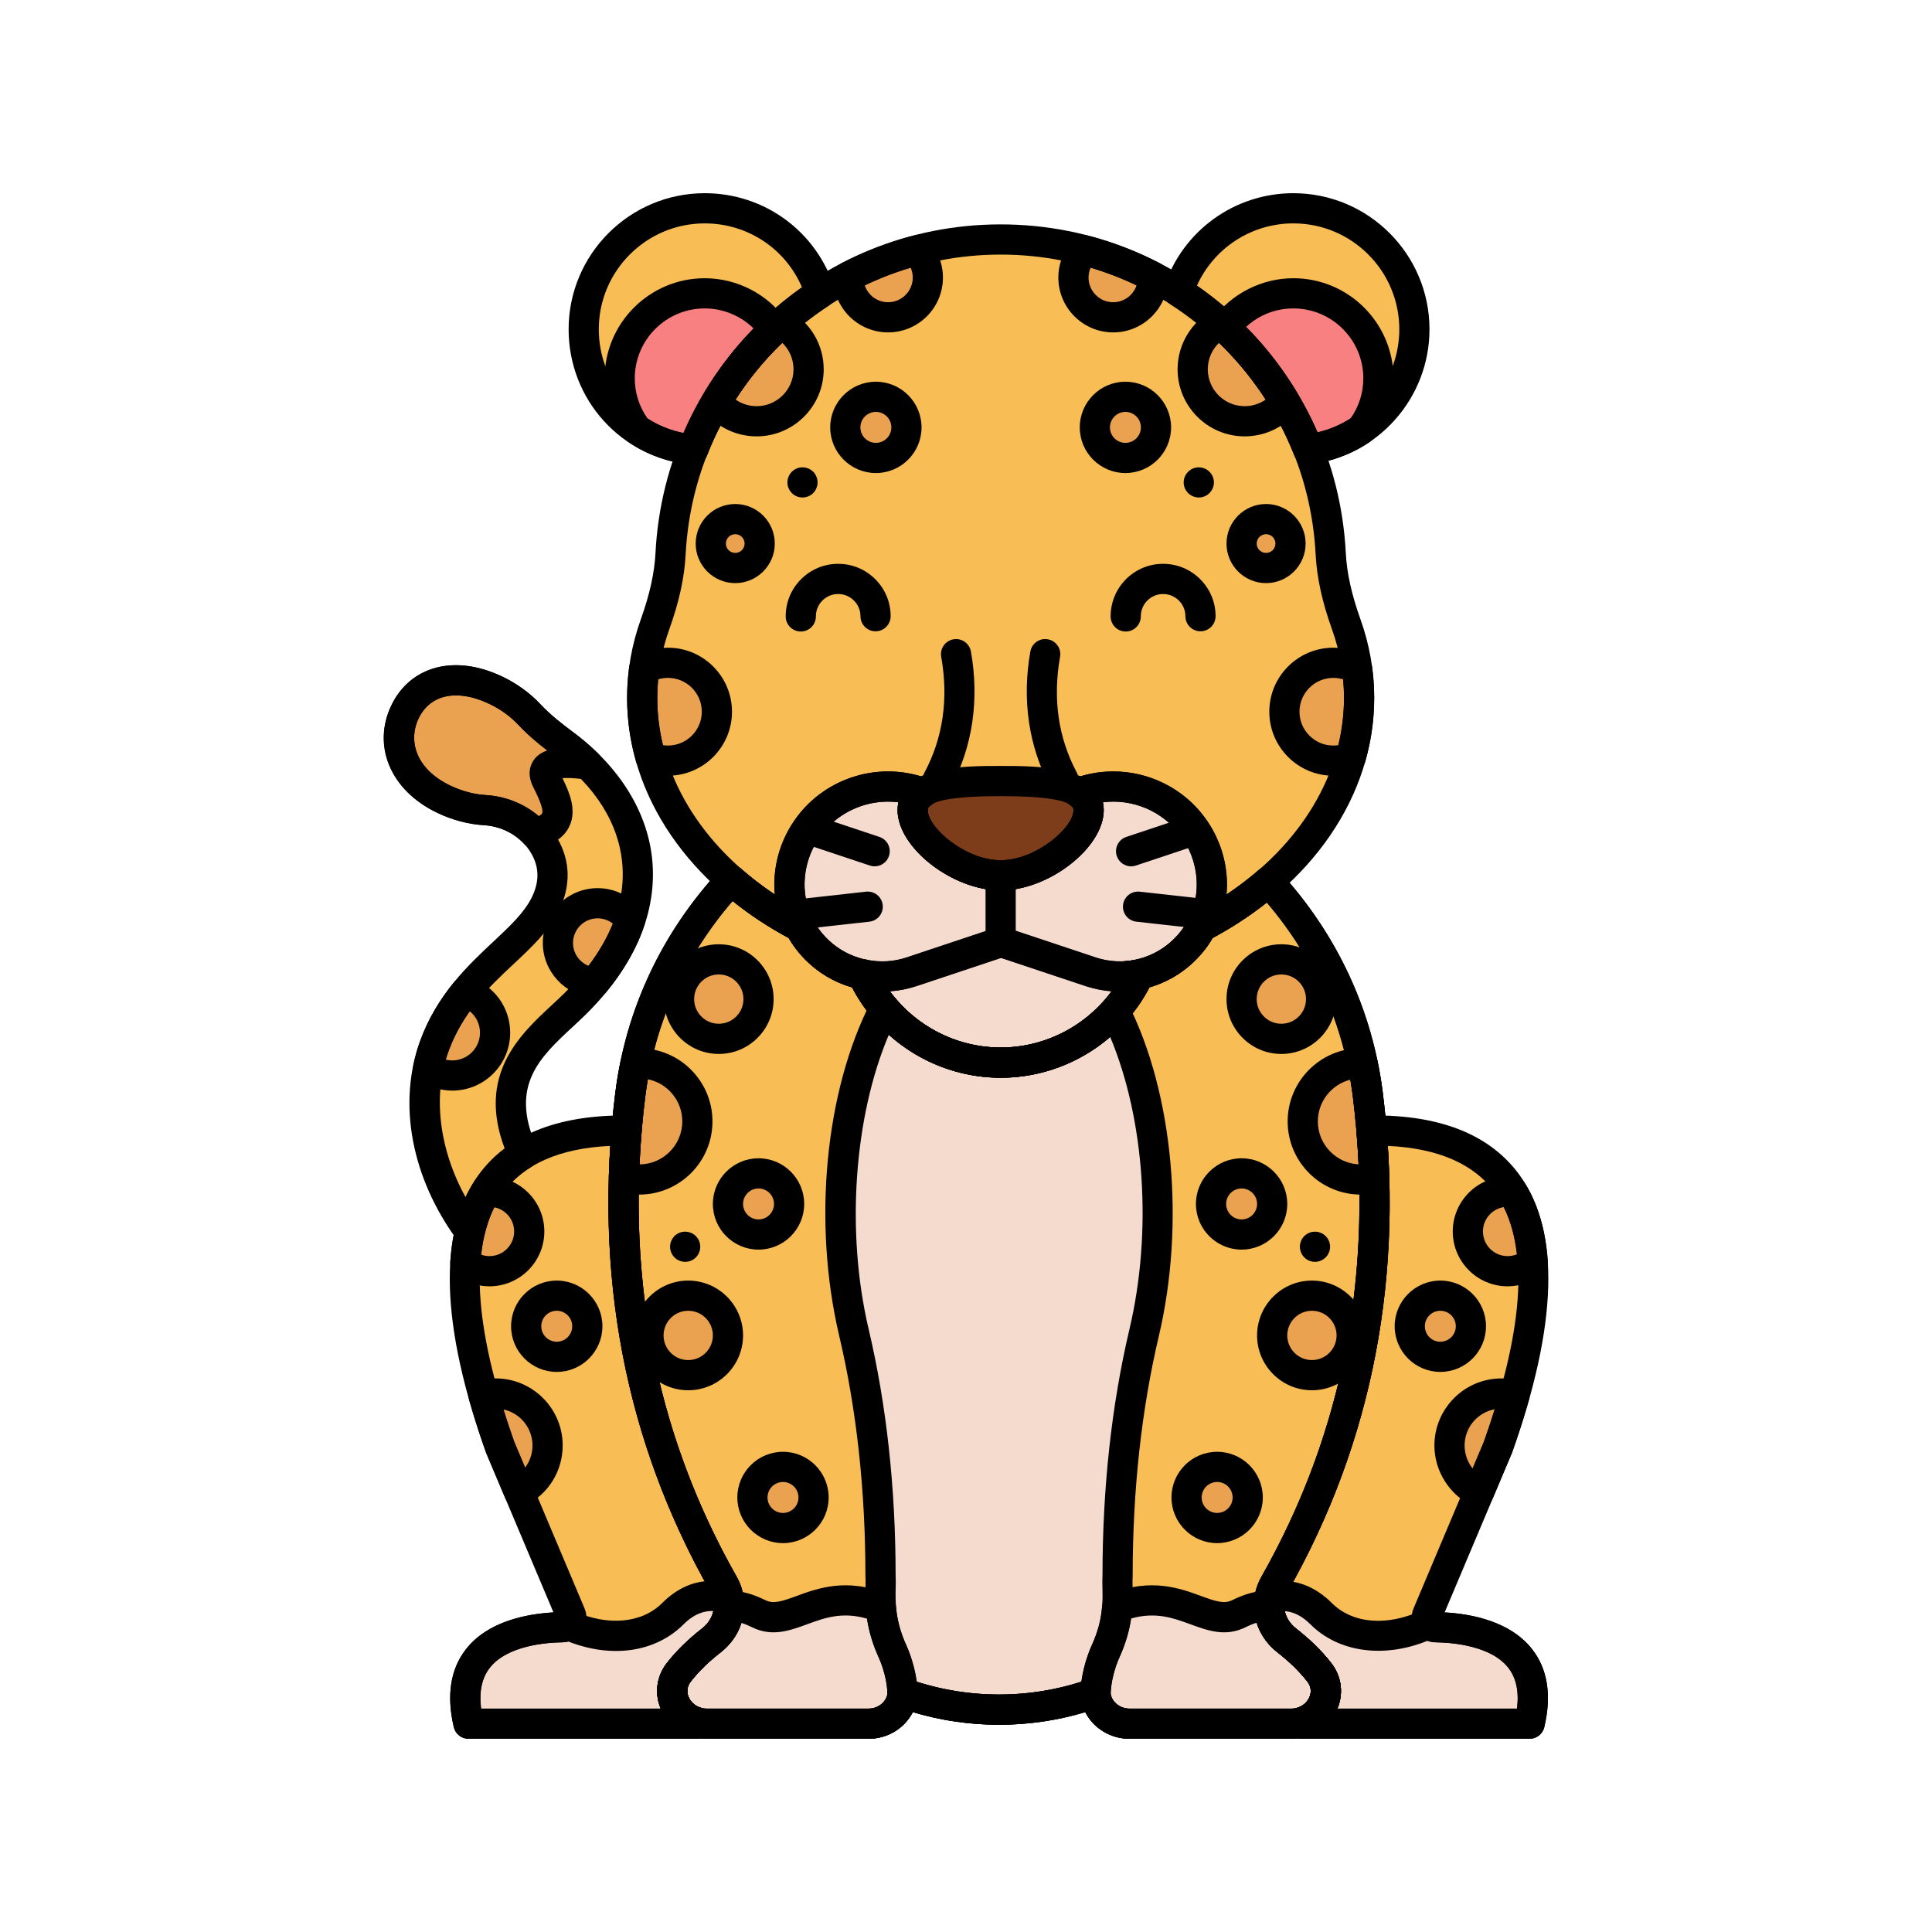 <svg enable-background="new 0 0 512 512" height="100" viewBox="-32 -32 320 320" width="100" xmlns="http://www.w3.org/2000/svg"><path d="m39.937 141.269c-3.786 10.379-.53 22.061 5.862 30.72 1.446-6.2 4.692-10.27 8.906-12.849-.091-.18-.184-.357-.266-.543-5.671-13.018 3.064-18.661 8.829-24.345 15.375-15.16 12.799-32.184-2.002-43.107-1.994-1.472-3.929-3.028-5.624-4.836-1.455-1.552-3.313-2.929-5.495-3.972-6.976-3.333-12.697-1.395-15.078 3.589-2.381 4.983-.52 11.124 6.457 14.457 2.268 1.084 4.599 1.671 6.796 1.801 4.017.238 7.76 2.385 9.798 5.854 1.635 2.783 2.019 6.029.193 9.719-3.549 7.176-13.947 11.369-18.376 23.512z" fill="#f9bd55"/><path d="m205.816 237.518c-1.088-.014-1.809-1.135-1.386-2.138l11.67-27.648c15.488-43.468-2.486-52.659-20.935-52.48 1.851 22.297-1.088 48.777-16.049 75.125-1.786 3.145-.929 7.031 1.979 9.303 1.823 1.425 3.803 3.223 5.418 5.304 2.428 3.128.533 7.397-3.148 8.326l.189.19h37.796c3.348-14.28-9.99-15.909-15.534-15.982z" fill="#f9bd55"/><path d="m71.783 155.253c-18.45-.179-36.423 9.011-20.935 52.48l11.67 27.648c.423 1.003-.297 2.123-1.386 2.138-5.544.074-18.882 1.702-15.533 15.982h37.796l.189-.19c-3.681-.929-5.576-5.198-3.148-8.326 1.615-2.081 3.595-3.879 5.418-5.304 2.907-2.272 3.764-6.158 1.979-9.303-14.961-26.348-17.901-52.829-16.05-75.125z" fill="#f9bd55"/><path d="m194.559 149.354c-1.634-13.227-7.477-25.551-16.469-35.335-3.274 2.834-6.994 5.356-11.082 7.492-.297.568-.621 1.127-.998 1.662-2.74 3.892-6.957 6.163-11.393 6.514.683-.049 1.362-.14 2.032-.278-4.02 8.62-12.758 14.596-22.897 14.596-10.149 0-18.893-5.99-22.907-14.623-3.675-.789-7.058-2.912-9.378-6.209-.377-.536-.702-1.094-.999-1.663 0 0 0 .001.001.002-4.209-2.2-8.028-4.808-11.372-7.746-9.127 9.825-15.06 22.248-16.707 35.592-2.894 23.437-.862 52.307 15.442 81.021 1.785 3.145.928 7.031-1.979 9.303-1.823 1.425-3.803 3.223-5.418 5.304-2.738 3.527.017 8.516 4.637 8.516h26.778c3.089 0 5.515-2.307 5.678-5.097 4.96 1.781 10.326 2.778 15.945 2.778s10.985-.997 15.946-2.778c0-.004 0-.008 0-.011.157 2.796 2.584 5.109 5.678 5.109h26.778c4.621 0 7.375-4.988 4.637-8.516-1.615-2.081-3.595-3.879-5.418-5.304-2.907-2.272-3.764-6.158-1.979-9.303 16.308-28.72 18.339-57.591 15.444-81.026z" fill="#f9bd55"/><path d="m190.966 71.366c-1.354-3.771-2.352-7.675-2.558-11.676-1.489-28.969-25.399-52.023-54.669-52.023-29.274 0-53.18 23.058-54.669 52.023-.206 4.001-1.204 7.905-2.558 11.676-1.397 3.893-2.145 7.994-2.145 12.23 0 15.775 10.352 29.684 26.102 37.915-2.741-5.248-2.115-11.752 1.47-16.617 4.356-5.911 12.078-8.132 18.846-5.585-1.011.69-1.62 1.614-1.62 2.874 0 4.474 7.472 10.801 14.574 10.801s14.573-6.327 14.573-10.801c0-1.261-.609-2.185-1.62-2.874 6.768-2.547 14.49-.326 18.846 5.585 3.585 4.865 4.211 11.368 1.47 16.617 15.751-8.231 26.103-22.14 26.103-37.915 0-4.236-.748-8.337-2.145-12.23z" fill="#f9bd55"/><g fill="#eaa250"><path d="m50.148 82.338c2.182 1.042 4.04 2.42 5.495 3.972 1.695 1.808 3.63 3.364 5.624 4.836 1.494 1.103 2.857 2.271 4.097 3.49-3.807-.533-8.415-.603-6.816 2.595 1.968 3.935 3.436 7.375-1.929 8.828-2.127-2.288-5.118-3.686-8.296-3.874-2.196-.13-4.528-.718-6.796-1.801-6.976-3.333-8.837-9.474-6.457-14.457 2.38-4.984 8.101-6.922 15.078-3.589z"/><path d="m45.104 132.312c-2.022 2.483-3.858 5.367-5.167 8.956-.436 1.196-.764 2.411-1.02 3.634 1.138.779 2.514 1.236 3.997 1.236 3.914 0 7.088-3.173 7.088-7.088 0-3.148-2.056-5.814-4.898-6.738z"/><path d="m180.738 85.882c0 4.475 3.628 8.102 8.102 8.102 1.019 0 1.99-.196 2.889-.54.903-3.173 1.382-6.468 1.382-9.849 0-1.616-.11-3.213-.323-4.785-1.169-.654-2.513-1.03-3.948-1.03-4.475 0-8.102 3.628-8.102 8.102z"/><circle cx="154.405" cy="38.787" r="5.064"/><path d="m145.797 13.974c0 3.636 2.947 6.583 6.583 6.583s6.583-2.947 6.583-6.583c0-.048-.006-.095-.007-.142-3.571-1.863-7.376-3.335-11.354-4.377-1.117 1.179-1.805 2.767-1.805 4.519z"/><path d="m170.12 21.563c-2.72 1.447-4.574 4.307-4.574 7.603 0 4.754 3.854 8.609 8.609 8.609 2.7 0 5.106-1.245 6.685-3.189-2.89-4.881-6.517-9.269-10.72-13.023z"/><circle cx="173.648" cy="167.412" r="5.064"/><circle cx="169.597" cy="216.026" r="5.064"/><circle cx="97.689" cy="216.026" r="5.064"/><circle cx="185.295" cy="189.187" r="6.583"/><circle cx="180.231" cy="133.484" r="6.583"/><path d="m183.776 153.739c0 5.314 4.308 9.622 9.622 9.622.761 0 1.499-.098 2.209-.265-.134-4.748-.504-9.341-1.048-13.742-.217-1.758-.514-3.499-.878-5.222-.095-.003-.188-.014-.284-.014-5.313 0-9.621 4.308-9.621 9.621z"/><circle cx="93.638" cy="167.412" r="5.064"/><circle cx="81.991" cy="189.187" r="6.583"/><path d="m72.374 120.405c-1.191-1.692-3.156-2.801-5.383-2.801-3.636 0-6.583 2.947-6.583 6.583 0 3.46 2.671 6.291 6.063 6.557 2.807-3.414 4.755-6.888 5.903-10.339z"/><path d="m218.543 165.446c-.275-.035-.553-.059-.838-.059-3.636 0-6.583 2.947-6.583 6.583s2.947 6.583 6.583 6.583c1.581 0 3.031-.558 4.166-1.487-.328-4.794-1.51-8.613-3.328-11.62z"/><circle cx="206.564" cy="187.668" r="5.064"/><path d="m216.692 198.809c-4.754 0-8.609 3.854-8.609 8.609 0 3.416 1.995 6.359 4.879 7.75l3.138-7.435c1.087-3.051 1.992-5.915 2.761-8.637-.694-.181-1.418-.287-2.169-.287z"/><path d="m49.075 178.553c3.636 0 6.583-2.947 6.583-6.583s-2.947-6.583-6.583-6.583c-.221 0-.439.012-.654.033-1.842 3.036-3.033 6.904-3.35 11.767 1.11.853 2.495 1.366 4.004 1.366z"/><circle cx="60.216" cy="187.668" r="5.064"/><path d="m48.076 199.055c.771 2.734 1.68 5.611 2.772 8.678l3.11 7.367c2.808-1.418 4.739-4.321 4.739-7.682 0-4.754-3.854-8.609-8.609-8.609-.694 0-1.366.091-2.012.246z"/><circle cx="87.055" cy="133.484" r="6.583"/><path d="m73.888 163.361c5.314 0 9.622-4.308 9.622-9.622s-4.308-9.622-9.622-9.622c-.211 0-.418.018-.625.032-.362 1.717-.657 3.453-.873 5.207-.54 4.374-.908 8.938-1.044 13.654.811.222 1.661.351 2.542.351z"/><circle cx="177.7" cy="58.031" r="4.051"/><path d="m86.74 85.882c0 4.475-3.628 8.102-8.102 8.102-1.019 0-1.99-.196-2.889-.54-.903-3.173-1.382-6.468-1.382-9.849 0-1.616.11-3.213.323-4.785 1.169-.654 2.513-1.03 3.948-1.03 4.474 0 8.102 3.628 8.102 8.102z"/><circle cx="113.072" cy="38.787" r="5.064"/><path d="m121.681 13.974c0 3.636-2.947 6.583-6.583 6.583s-6.583-2.947-6.583-6.583c0-.048.006-.095.007-.142 3.571-1.863 7.376-3.335 11.354-4.377 1.116 1.179 1.805 2.767 1.805 4.519z"/><path d="m97.358 21.563c2.72 1.447 4.574 4.307 4.574 7.603 0 4.754-3.854 8.609-8.609 8.609-2.7 0-5.106-1.245-6.685-3.189 2.89-4.881 6.516-9.269 10.72-13.023z"/><circle cx="89.778" cy="58.031" r="4.051"/></g><path d="m133.753 144.004c-7.73 0-14.639-3.48-19.271-8.952-7.793 15.2-9.025 36.764-5.044 53.656 3.105 13.176 4.402 26.714 4.402 40.252.188 2.527-.734 6.578 1.996 12.577.79 1.736 1.629 4.525 1.653 7.112.009-.083.035-.162.04-.246 10.311 3.702 21.563 3.708 31.891 0 .02.102.032.167.04.239.022-2.456.812-5.255 1.653-7.104 2.734-6.009 1.809-10.072 1.996-12.577 0-13.537 1.297-27.075 4.402-40.252 3.958-16.791 2.737-38.106-4.843-53.239-4.627 5.231-11.383 8.534-18.915 8.534z" fill="#f4dbce"/><path d="m186.513 244.984c-1.615-2.081-3.595-3.879-5.418-5.304-1.868-1.46-2.884-3.587-2.902-5.755-1.335.014-2.988.353-4.97 1.344-5.396 2.698-9.999-4.976-20.181-1.057-.156 2.026-.622 4.45-1.93 7.324-.841 1.849-1.631 4.647-1.653 7.104.285 2.68 2.639 4.859 5.638 4.859h26.778c4.621 0 7.376-4.988 4.638-8.515z" fill="#f4dbce"/><path d="m115.837 241.537c-1.301-2.858-1.768-5.269-1.926-7.289-10.246-4.001-14.861 3.727-20.273 1.021-1.937-.969-3.563-1.316-4.882-1.345-.017 2.168-1.033 4.296-2.902 5.756-1.823 1.425-3.803 3.223-5.418 5.304-2.738 3.527.017 8.516 4.637 8.516h26.778c2.996 0 5.35-2.174 5.638-4.851-.023-2.587-.862-5.376-1.652-7.112z" fill="#f4dbce"/><path d="m205.816 237.518c-.484-.006-.888-.238-1.158-.575-6.811 3.22-13.69 2.481-17.844-1.673-3.311-3.311-6.612-3.156-8.508-2.653-.472 2.594.543 5.31 2.788 7.064 1.823 1.425 3.803 3.223 5.418 5.304 2.428 3.128.533 7.397-3.148 8.326l.189.19h37.796c3.349-14.281-9.989-15.91-15.533-15.983z" fill="#f4dbce"/><path d="m85.853 239.68c2.181-1.704 3.208-4.316 2.832-6.842-1.676-.615-5.45-1.345-9.227 2.432-4.058 4.058-10.718 4.854-17.374 1.887-.255.215-.58.357-.953.362-5.544.074-18.882 1.702-15.533 15.982h37.796l.189-.19c-3.681-.929-5.576-5.198-3.148-8.326 1.616-2.082 3.595-3.881 5.418-5.305z" fill="#f4dbce"/><path d="m182.226 2.501c-8.885 0-16.407 5.787-19.035 13.792 9.642 6.186 17.217 15.319 21.474 26.129 9.916-1.205 17.604-9.638 17.604-19.879-.001-11.069-8.974-20.042-20.043-20.042z" fill="#f9bd55"/><path d="m103.858 16.566c-2.543-8.15-10.148-14.065-19.135-14.065-11.069 0-20.042 8.973-20.042 20.042 0 10.416 7.947 18.971 18.108 19.945 4.189-10.678 11.61-19.729 21.069-25.922z" fill="#f9bd55"/><path d="m165.539 104.894c-4.356-5.911-12.078-8.132-18.846-5.585 1.011.69 1.62 1.614 1.62 2.874 0 4.474-7.472 10.801-14.573 10.801-7.102 0-14.573-6.327-14.573-10.801 0-1.261.609-2.185 1.62-2.874-6.768-2.547-14.49-.326-18.846 5.585-3.973 5.391-4.326 12.802-.472 18.279 3.987 5.665 11.103 7.894 17.467 5.773l14.804-4.935 14.804 4.935c6.364 2.121 13.48-.108 17.467-5.772 3.854-5.478 3.5-12.889-.472-18.28z" fill="#f4dbce"/><path d="m148.695 128.945-14.804-4.935-14.804 4.935c-2.717.906-5.569 1.012-8.258.403 4.007 8.652 12.762 14.657 22.924 14.657 10.138 0 18.877-5.977 22.897-14.596-2.6.533-5.34.407-7.955-.464z" fill="#f4dbce"/><path d="m148.312 102.183c0 4.474-7.472 10.801-14.573 10.801-7.102 0-14.573-6.327-14.573-10.801s7.472-4.819 14.573-4.819c7.102 0 14.573.345 14.573 4.819z" fill="#7d3d1a"/><path d="m182.226 16.584c-4.637 0-8.739 2.251-11.305 5.71 5.971 5.547 10.704 12.409 13.744 20.13 3.227-.393 6.221-1.539 8.787-3.277 1.786-2.36 2.857-5.291 2.857-8.479 0-7.778-6.305-14.084-14.083-14.084z" fill="#f98080"/><path d="m96.242 22.581c-2.548-3.623-6.753-5.997-11.519-5.997-7.778 0-14.084 6.305-14.084 14.084 0 3.188 1.072 6.118 2.857 8.479 2.7 1.829 5.873 3.007 9.295 3.335 2.986-7.609 7.612-14.391 13.451-19.901z" fill="#f98080"/><path d="m45.798 174.489c-.784 0-1.534-.369-2.012-1.015-7.65-10.366-9.968-22.726-6.198-33.062 2.818-7.729 7.958-12.543 12.087-16.411 2.761-2.586 5.145-4.819 6.397-7.352 1.294-2.616 1.259-5.018-.107-7.345-1.588-2.701-4.5-4.43-7.791-4.625-2.577-.152-5.249-.857-7.726-2.041-7.734-3.695-10.874-11.011-7.635-17.791 3.155-6.605 10.552-8.521 18.412-4.767 2.377 1.136 4.535 2.699 6.24 4.518 1.707 1.821 3.721 3.38 5.285 4.534 8.012 5.913 12.747 13.691 13.333 21.903.615 8.611-3.21 17.254-11.062 24.996-.702.693-1.447 1.385-2.206 2.089-5.336 4.953-10.375 9.631-6.086 19.477.041.093.092.189.141.287l.067.134c.583 1.161.179 2.575-.93 3.253-4.037 2.471-6.581 6.163-7.776 11.285-.222.949-.975 1.683-1.93 1.88-.166.037-.336.053-.503.053zm-3.512-32.364c-2.664 7.305-1.555 16.221 2.827 24.172 1.518-3.253 3.685-5.95 6.481-8.061-4.625-12.226 2.539-18.876 7.82-23.779.722-.669 1.431-1.327 2.099-1.985 6.777-6.683 10.092-13.972 9.584-21.079-.487-6.827-4.4-13.133-11.315-18.236-1.734-1.281-3.979-3.022-5.964-5.138-1.284-1.371-2.926-2.555-4.748-3.426-5.319-2.542-9.82-1.618-11.744 2.411-1.666 3.486-.68 8.278 5.278 11.124 1.898.907 3.927 1.447 5.865 1.561 4.959.293 9.373 2.941 11.807 7.083 2.224 3.786 2.32 7.967.279 12.094-1.655 3.346-4.476 5.987-7.462 8.784-4.128 3.868-8.397 7.867-10.807 14.475z"/><path d="m56.619 108.559c-.685 0-1.352-.282-1.831-.798-1.682-1.809-4.092-2.932-6.613-3.081-2.577-.152-5.249-.857-7.726-2.041-3.872-1.85-6.63-4.592-7.979-7.93-1.29-3.195-1.168-6.698.344-9.861 1.509-3.159 4.147-5.379 7.429-6.251 3.312-.878 7.108-.367 10.982 1.484h.001c2.377 1.136 4.535 2.698 6.241 4.518 1.709 1.824 3.722 3.381 5.283 4.534 1.555 1.147 3.023 2.399 4.365 3.72.77.756.966 1.921.489 2.888s-1.524 1.519-2.589 1.37c-1.918-.269-3.123-.282-3.851-.229 1.183 2.412 2.363 5.26 1.189 7.879-.801 1.787-2.464 3.001-5.083 3.71-.214.059-.434.088-.651.088zm-13.077-25.381c-.707 0-1.381.083-2.015.252-1.869.497-3.321 1.732-4.201 3.574-.899 1.884-.978 3.956-.219 5.834.872 2.16 2.772 3.989 5.497 5.29 1.898.907 3.927 1.447 5.865 1.561 3.217.19 6.322 1.443 8.746 3.491.361-.19.53-.361.576-.463.333-.742-.938-3.283-1.48-4.368-1.11-2.22-.407-3.761.11-4.482.514-.714 1.241-1.233 2.223-1.565-1.515-1.162-3.251-2.603-4.825-4.283-1.285-1.371-2.927-2.556-4.749-3.426-1.965-.938-3.841-1.415-5.528-1.415z"/><path d="m42.915 148.639c-1.94 0-3.811-.579-5.409-1.673-.833-.57-1.241-1.585-1.035-2.573.299-1.438.665-2.741 1.118-3.982 1.258-3.448 3.082-6.614 5.577-9.677.651-.801 1.729-1.118 2.711-.799 3.963 1.287 6.625 4.951 6.625 9.117 0 5.286-4.301 9.587-9.587 9.587zm-1.081-5.128c.352.085.714.128 1.081.128 2.529 0 4.587-2.058 4.587-4.588 0-1.412-.64-2.704-1.687-3.555-1.52 2.12-2.681 4.304-3.529 6.629-.163.448-.314.908-.452 1.386z"/><path d="m221.35 256h-37.796c-.665 0-1.303-.265-1.772-.737l-.189-.19c-.634-.637-.877-1.565-.637-2.431s.927-1.536 1.798-1.756c1.029-.26 1.874-1.016 2.203-1.972.202-.587.294-1.479-.418-2.397-1.274-1.642-2.951-3.279-4.982-4.867-3.899-3.046-4.999-8.307-2.613-12.507 12.647-22.275 17.94-47.066 15.731-73.684-.058-.692.176-1.377.644-1.891s1.129-.809 1.823-.816c11.571-.102 19.836 3.265 24.661 10.037 6.62 9.291 6.167 24.693-1.348 45.782-.016.045-.033.089-.051.133l-11.128 26.362c4.334.238 10.844 1.427 14.492 6.093 2.574 3.292 3.253 7.636 2.016 12.911-.265 1.13-1.273 1.93-2.434 1.93zm-31.839-5h29.756c.352-2.818-.13-5.087-1.438-6.76-2.897-3.705-9.39-4.187-12.047-4.222-1.341-.018-2.579-.7-3.314-1.823-.737-1.128-.865-2.543-.342-3.786l11.643-27.583c6.911-19.423 7.57-33.263 1.961-41.135-3.465-4.862-9.47-7.512-17.87-7.893 1.716 26.598-3.853 51.418-16.569 73.813-1.169 2.059-.616 4.566 1.344 6.098 2.356 1.842 4.326 3.773 5.854 5.741 1.603 2.064 2.038 4.649 1.196 7.092-.055.155-.112.308-.174.458zm16.338-15.982h.003c-.001 0-.002 0-.003 0z"/><path d="m83.394 256h-37.796c-1.161 0-2.169-.799-2.434-1.929-1.237-5.274-.559-9.618 2.016-12.911 3.648-4.667 10.158-5.855 14.492-6.093l-11.128-26.362c-.018-.044-.035-.088-.051-.133-7.515-21.088-7.968-36.491-1.348-45.782 4.826-6.772 13.112-10.129 24.662-10.037.694.007 1.355.302 1.823.816s.701 1.199.644 1.891c-2.21 26.617 3.083 51.408 15.731 73.683 2.385 4.202 1.285 9.461-2.614 12.507-2.031 1.587-3.708 3.225-4.982 4.867-.712.917-.62 1.81-.418 2.397.329.956 1.174 1.712 2.203 1.972.871.22 1.558.89 1.798 1.756s-.003 1.794-.637 2.431l-.189.19c-.469.471-1.107.737-1.772.737zm-35.713-5h29.756c-.062-.15-.119-.302-.173-.457-.842-2.443-.406-5.028 1.196-7.092 1.527-1.968 3.497-3.899 5.854-5.741 1.961-1.532 2.514-4.04 1.345-6.099-12.718-22.396-18.287-47.215-16.569-73.813-8.401.381-14.406 3.031-17.871 7.894-5.609 7.872-4.949 21.712 1.961 41.135l11.643 27.582c.523 1.243.396 2.658-.342 3.787-.735 1.124-1.974 1.805-3.314 1.823-2.657.035-9.149.517-12.047 4.222-1.309 1.672-1.79 3.94-1.439 6.759z"/><path d="m133.739 115.484c-7.979 0-17.073-7.086-17.073-13.301 0-7.319 10.688-7.319 17.073-7.319 6.386 0 17.073 0 17.073 7.319 0 6.215-9.095 13.301-17.073 13.301zm0-15.62c-8.011 0-12.073.78-12.073 2.319 0 2.903 6.206 8.301 12.073 8.301s12.073-5.398 12.073-8.301c0-1.539-4.062-2.319-12.073-2.319z"/><path d="m114.021 132.248c-5.698 0-11.151-2.74-14.599-7.637-4.417-6.276-4.215-14.796.504-21.2 4.967-6.741 13.906-9.391 21.739-6.442.873.329 1.49 1.116 1.602 2.042.111.926-.303 1.837-1.073 2.363-.528.361-.528.599-.528.81 0 2.903 6.206 8.301 12.073 8.301s12.073-5.398 12.073-8.301c0-.21 0-.449-.528-.809-.771-.525-1.185-1.437-1.074-2.363s.729-1.714 1.602-2.042c7.837-2.948 16.773-.298 21.74 6.442l-2.013 1.483 2.013-1.482c4.719 6.404 4.921 14.923.503 21.2-4.593 6.526-12.754 9.221-20.302 6.705l-14.014-4.671-14.014 4.671c-1.885.627-3.808.93-5.704.93zm1.064-31.476c-4.297 0-8.484 2.009-11.133 5.604-3.441 4.67-3.618 10.841-.44 15.356 3.313 4.708 9.188 6.653 14.633 4.84l14.804-4.935c.514-.171 1.068-.171 1.582 0l14.804 4.935c5.438 1.812 11.319-.133 14.633-4.84 3.178-4.515 3.001-10.687-.44-15.356-3.001-4.073-7.974-6.113-12.854-5.496.103.465.14.907.14 1.302 0 6.215-9.095 13.301-17.073 13.301s-17.073-7.086-17.073-13.301c0-.396.037-.837.14-1.302-.576-.072-1.151-.108-1.723-.108z"/><path d="m133.739 126.414c-1.381 0-2.5-1.119-2.5-2.5v-9.184c0-1.381 1.119-2.5 2.5-2.5s2.5 1.119 2.5 2.5v9.184c0 1.381-1.119 2.5-2.5 2.5z"/><path d="m133.753 146.504c-10.772 0-20.661-6.322-25.192-16.106-.4-.865-.274-1.882.324-2.623.599-.741 1.567-1.077 2.496-.867 2.302.521 4.693.404 6.916-.336l14.804-4.935c.514-.171 1.068-.171 1.582 0l14.804 4.935h-.001c2.132.709 4.435.843 6.661.386.927-.193 1.879.158 2.465.899s.703 1.75.304 2.606c-4.545 9.745-14.421 16.041-25.163 16.041zm-18.353-14.312c4.238 5.766 11.048 9.312 18.353 9.312 7.31 0 14.131-3.556 18.369-9.334-1.434-.112-2.85-.397-4.217-.854h-.001l-14.013-4.671-14.014 4.671c-1.454.485-2.959.778-4.477.876z"/><path d="m123.341 99.61c-.396 0-.798-.094-1.173-.293-1.219-.649-1.681-2.163-1.032-3.381 3.063-5.757 3.991-12.199 2.758-19.148-.241-1.359.666-2.657 2.025-2.898 1.359-.244 2.656.666 2.898 2.024 1.413 7.963.283 15.699-3.268 22.371-.448.844-1.313 1.325-2.208 1.325z"/><path d="m144.136 99.61c-.895 0-1.76-.481-2.209-1.326-3.55-6.671-4.681-14.407-3.269-22.371.241-1.359 1.537-2.268 2.898-2.025 1.359.241 2.267 1.539 2.025 2.898-1.232 6.95-.305 13.393 2.759 19.149.648 1.219.187 2.732-1.032 3.381-.373.2-.775.294-1.172.294z"/><path d="m100.637 72.6c-1.377 0-2.495-1.114-2.5-2.491-.008-2.322.889-4.508 2.525-6.155 1.637-1.647 3.816-2.559 6.139-2.566h.029c2.311 0 4.485.896 6.125 2.526 1.647 1.637 2.56 3.817 2.566 6.139.004 1.381-1.111 2.503-2.492 2.508-.003 0-.005 0-.008 0-1.377 0-2.496-1.114-2.5-2.492-.003-.986-.391-1.912-1.09-2.607-.697-.692-1.621-1.073-2.603-1.073-.004 0-.008 0-.013 0-.986.003-1.912.39-2.607 1.09-.694.7-1.075 1.628-1.072 2.614.005 1.381-1.11 2.504-2.491 2.509-.002-.002-.005-.002-.008-.002z"/><path d="m154.456 72.6c-1.377 0-2.496-1.114-2.5-2.492-.007-2.322.89-4.507 2.526-6.154 1.637-1.647 3.816-2.559 6.139-2.566h.029c2.311 0 4.485.896 6.125 2.526 1.647 1.637 2.559 3.817 2.565 6.139.004 1.381-1.111 2.503-2.492 2.508-.003 0-.005 0-.008 0-1.377 0-2.496-1.114-2.5-2.492-.003-.986-.39-1.912-1.09-2.607-.696-.692-1.62-1.073-2.602-1.073-.004 0-.008 0-.013 0-2.036.006-3.688 1.668-3.681 3.705.004 1.381-1.111 2.503-2.492 2.508-.001-.002-.004-.002-.006-.002z"/><path d="m155.346 111.491c-1.047 0-2.022-.662-2.372-1.71-.437-1.31.271-2.726 1.581-3.162l10.332-3.444c1.312-.438 2.726.271 3.163 1.581s-.271 2.726-1.581 3.162l-10.332 3.444c-.262.087-.529.129-.791.129z"/><path d="m166.83 121.822c-.092 0-.186-.005-.279-.015l-10.333-1.148c-1.372-.153-2.36-1.389-2.208-2.761s1.386-2.362 2.761-2.209l10.333 1.148c1.372.153 2.36 1.389 2.208 2.761-.142 1.279-1.225 2.224-2.482 2.224z"/><path d="m112.87 111.491c-.262 0-.528-.042-.791-.129l-10.332-3.444c-1.31-.437-2.018-1.853-1.581-3.162s1.849-2.019 3.163-1.581l10.332 3.444c1.31.437 2.018 1.853 1.581 3.162-.35 1.047-1.325 1.71-2.372 1.71z"/><path d="m101.386 121.822c-1.257 0-2.34-.945-2.481-2.224-.152-1.372.836-2.608 2.208-2.761l10.332-1.148c1.369-.152 2.608.837 2.761 2.209s-.836 2.608-2.208 2.761l-10.332 1.148c-.094.01-.188.015-.28.015z"/><path d="m167.009 124.011c-.648 0-1.288-.251-1.769-.732-.772-.772-.954-1.957-.448-2.925 2.275-4.357 1.778-9.844-1.267-13.977-3.001-4.073-7.974-6.113-12.854-5.496.103.465.14.907.14 1.302 0 6.215-9.095 13.301-17.073 13.301s-17.073-7.086-17.073-13.301c0-.396.037-.837.14-1.302-4.877-.617-9.853 1.422-12.854 5.496-3.045 4.133-3.542 9.62-1.267 13.977.506.968.324 2.153-.448 2.925-.771.772-1.956.955-2.926.448-17.185-8.98-27.444-23.982-27.444-40.131 0-4.44.771-8.839 2.292-13.075 1.453-4.047 2.243-7.632 2.414-10.96 1.568-30.501 26.679-54.395 57.166-54.395s55.598 23.893 57.166 54.395c.171 3.328.961 6.913 2.414 10.959 1.521 4.235 2.292 8.634 2.292 13.074 0 16.148-10.26 31.15-27.444 40.131-.366.193-.763.286-1.157.286zm-14.629-28.236c5.856 0 11.562 2.738 15.171 7.636 2.766 3.754 3.986 8.343 3.574 12.77 12.305-8.183 19.485-20.032 19.485-32.584 0-3.862-.672-7.692-1.997-11.384-1.622-4.515-2.506-8.568-2.703-12.393-1.431-27.842-24.348-49.652-52.172-49.652s-50.741 21.81-52.172 49.651c-.197 3.825-1.081 7.878-2.703 12.393-1.325 3.692-1.997 7.522-1.997 11.385 0 12.552 7.181 24.401 19.485 32.584-.412-4.427.809-9.016 3.574-12.77 4.967-6.741 13.906-9.391 21.739-6.442.873.329 1.49 1.116 1.602 2.042.111.926-.303 1.837-1.073 2.363-.528.361-.528.599-.528.81 0 2.903 6.206 8.301 12.073 8.301s12.073-5.398 12.073-8.301c0-.21 0-.449-.528-.809-.771-.525-1.185-1.437-1.074-2.363s.729-1.714 1.602-2.042c2.142-.807 4.366-1.195 6.569-1.195z"/><path d="m184.664 44.922c-1.017 0-1.945-.62-2.325-1.584-4.006-10.172-11.285-19.03-20.497-24.941-.959-.615-1.381-1.801-1.025-2.883 3.043-9.279 11.647-15.514 21.409-15.514 12.43 0 22.542 10.112 22.542 22.542 0 11.375-8.513 20.989-19.802 22.361-.101.014-.203.019-.302.019zm-18.42-29.596c8.723 6.057 15.717 14.568 19.963 24.291 7.849-1.816 13.562-8.854 13.562-17.073-.001-9.674-7.87-17.544-17.543-17.544-6.966 0-13.174 4.08-15.982 10.326z"/><path d="m82.79 44.987c-.079 0-.159-.004-.239-.011-11.613-1.113-20.37-10.757-20.37-22.433-.001-12.43 10.112-22.543 22.542-22.543 9.92 0 18.568 6.358 21.521 15.821.333 1.066-.083 2.224-1.018 2.836-9.157 5.997-16.112 14.553-20.11 24.743-.378.964-1.307 1.587-2.326 1.587zm1.933-39.987c-9.673 0-17.543 7.87-17.543 17.543 0 8.469 5.92 15.564 14.04 17.189 4.21-9.742 10.942-18.024 19.618-24.137-2.745-6.406-9.01-10.595-16.115-10.595z"/><path d="m181.876 256h-26.778c-3.214 0-6.013-1.791-7.35-4.416-9.267 2.783-19.284 2.783-28.547 0-1.339 2.625-4.139 4.416-7.35 4.416h-26.778c-3.211 0-6.061-1.745-7.437-4.554-1.304-2.661-.996-5.65.823-7.995 1.528-1.968 3.498-3.899 5.854-5.741 1.96-1.532 2.513-4.04 1.345-6.099-14.142-24.903-19.44-52.681-15.75-82.562 1.705-13.809 7.707-26.599 17.356-36.987.921-.991 2.463-1.07 3.482-.176 3.19 2.803 6.823 5.282 10.802 7.368.393.188.741.48.999.868.05.074.095.151.137.23.279.535.55.987.827 1.381 1.88 2.671 4.671 4.52 7.857 5.204.767.165 1.412.679 1.742 1.39 3.723 8.005 11.824 13.177 20.641 13.177 7.664 0 14.791-3.91 18.968-10.19-.336-.391-.554-.888-.596-1.441-.103-1.373.924-2.571 2.296-2.679 3.837-.304 7.316-2.294 9.546-5.461.274-.389.544-.84.826-1.38.236-.453.605-.822 1.059-1.059 3.892-2.033 7.459-4.444 10.604-7.166 1.021-.886 2.562-.796 3.477.198 9.503 10.34 15.419 23.038 17.109 36.721 3.69 29.88-1.608 57.659-15.75 82.564-1.169 2.059-.616 4.566 1.344 6.098 2.359 1.845 4.328 3.776 5.854 5.741 1.82 2.345 2.128 5.334.824 7.995-1.376 2.809-4.225 4.555-7.436 4.555zm-32.455-10.104c1.321 0 2.42 1.027 2.494 2.355.086 1.542 1.483 2.749 3.182 2.749h26.778c1.539 0 2.531-.906 2.946-1.753.266-.542.581-1.616-.284-2.73-1.272-1.639-2.948-3.277-4.982-4.867-3.898-3.046-4.998-8.306-2.612-12.506 13.599-23.95 18.691-50.692 15.135-79.482-1.466-11.871-6.382-22.947-14.256-32.175-2.755 2.182-5.765 4.154-8.98 5.883-.258.451-.519.862-.787 1.243-2.379 3.379-5.788 5.792-9.662 6.915-4.749 9.137-14.293 14.978-24.64 14.978-10.349 0-19.89-5.842-24.64-14.982-3.916-1.128-7.323-3.549-9.689-6.912-.271-.384-.531-.794-.787-1.243-3.339-1.795-6.453-3.851-9.292-6.132-8.003 9.278-12.993 20.44-14.473 32.426-3.556 28.791 1.536 55.532 15.135 79.48 2.385 4.201 1.285 9.46-2.614 12.507-2.031 1.587-3.708 3.225-4.982 4.867-.864 1.114-.549 2.188-.283 2.729.415.848 1.407 1.753 2.946 1.753h26.778c1.695 0 3.093-1.205 3.182-2.743.046-.787.46-1.506 1.118-1.94s1.481-.534 2.223-.268c9.673 3.474 20.37 3.493 30.057.052.282-.123.593-.194.92-.203.022-.001.045-.001.069-.001z"/><path d="m181.876 256h-26.778c-3.214 0-6.013-1.791-7.35-4.416-9.267 2.783-19.284 2.783-28.547 0-1.339 2.625-4.139 4.416-7.35 4.416h-26.778c-3.211 0-6.061-1.745-7.437-4.554-1.304-2.661-.996-5.65.823-7.995 1.528-1.968 3.498-3.899 5.854-5.741 1.96-1.532 2.513-4.04 1.345-6.099-14.142-24.903-19.44-52.681-15.75-82.562 1.705-13.809 7.707-26.599 17.356-36.987.921-.991 2.463-1.07 3.482-.176 3.19 2.803 6.823 5.282 10.802 7.368.393.188.741.48.999.868.05.074.095.151.137.23.279.535.55.987.827 1.381 1.88 2.671 4.671 4.52 7.857 5.204.767.165 1.412.679 1.742 1.39 3.723 8.005 11.824 13.177 20.641 13.177 7.664 0 14.791-3.91 18.968-10.19-.336-.391-.554-.888-.596-1.441-.103-1.373.924-2.571 2.296-2.679 3.837-.304 7.316-2.294 9.546-5.461.274-.389.544-.84.826-1.38.236-.453.605-.822 1.059-1.059 3.892-2.033 7.459-4.444 10.604-7.166 1.021-.886 2.562-.796 3.477.198 9.503 10.34 15.419 23.038 17.109 36.721 3.69 29.88-1.608 57.659-15.75 82.564-1.169 2.059-.616 4.566 1.344 6.098 2.359 1.845 4.328 3.776 5.854 5.741 1.82 2.345 2.128 5.334.824 7.995-1.376 2.809-4.225 4.555-7.436 4.555zm-32.455-10.104c1.321 0 2.42 1.027 2.494 2.355.086 1.542 1.483 2.749 3.182 2.749h26.778c1.539 0 2.531-.906 2.946-1.753.266-.542.581-1.616-.284-2.73-1.272-1.639-2.948-3.277-4.982-4.867-3.898-3.046-4.998-8.306-2.612-12.506 13.599-23.95 18.691-50.692 15.135-79.482-1.466-11.871-6.382-22.947-14.256-32.175-2.755 2.182-5.765 4.154-8.98 5.883-.258.451-.519.862-.787 1.243-2.379 3.379-5.788 5.792-9.662 6.915-4.749 9.137-14.293 14.978-24.64 14.978-10.349 0-19.89-5.842-24.64-14.982-3.916-1.128-7.323-3.549-9.689-6.912-.271-.384-.531-.794-.787-1.243-3.339-1.795-6.453-3.851-9.292-6.132-8.003 9.278-12.993 20.44-14.473 32.426-3.556 28.791 1.536 55.532 15.135 79.48 2.385 4.201 1.285 9.46-2.614 12.507-2.031 1.587-3.708 3.225-4.982 4.867-.864 1.114-.549 2.188-.283 2.729.415.848 1.407 1.753 2.946 1.753h26.778c1.695 0 3.093-1.205 3.182-2.743.046-.787.46-1.506 1.118-1.94s1.481-.534 2.223-.268c9.673 3.474 20.37 3.493 30.057.052.282-.123.593-.194.92-.203.022-.001.045-.001.069-.001z"/><path d="m133.474 253.67c-5.307 0-10.614-.846-15.698-2.538-.139.016-.28.021-.422.013-1.318-.071-2.354-1.155-2.365-2.475-.02-2.227-.781-4.677-1.428-6.098-2.35-5.164-2.264-9.106-2.207-11.716.015-.675.027-1.259-.007-1.709-.005-.062-.007-.124-.007-.186 0-14.122-1.459-27.472-4.336-39.678-4.426-18.781-2.363-40.515 5.253-55.37.381-.744 1.109-1.248 1.939-1.343.831-.096 1.654.231 2.193.869 4.339 5.126 10.667 8.067 17.362 8.067 6.508 0 12.72-2.803 17.041-7.691.55-.622 1.38-.929 2.196-.823.824.107 1.54.617 1.912 1.359 7.432 14.833 9.41 36.396 5.042 54.932-2.877 12.207-4.336 25.557-4.336 39.679 0 .062-.002.124-.007.186-.033.444-.021 1.022-.005 1.692.058 2.612.146 6.558-2.209 11.734-.697 1.534-1.409 4.012-1.428 6.09-.012 1.324-1.054 2.41-2.376 2.475-.132.006-.264.002-.393-.011-5.087 1.694-10.4 2.542-15.714 2.542zm-13.639-7.125c8.854 2.835 18.427 2.834 27.278 0 .31-2.313 1.037-4.536 1.724-6.043 1.882-4.136 1.814-7.139 1.761-9.552-.017-.729-.032-1.421.011-2.076.006-14.476 1.51-28.182 4.469-40.739 3.812-16.176 2.528-34.729-3.195-48.382-5.011 4.327-11.44 6.752-18.129 6.752-6.896 0-13.474-2.556-18.538-7.114-5.763 13.57-7.14 32.634-3.343 48.745 2.959 12.557 4.463 26.263 4.469 40.738.043.661.028 1.357.012 2.091-.052 2.411-.117 5.412 1.76 9.537.683 1.506 1.411 3.727 1.721 6.043z"/><path d="m188.84 96.485c-5.847 0-10.603-4.756-10.603-10.603s4.756-10.603 10.603-10.603c1.805 0 3.592.466 5.168 1.349.686.384 1.151 1.068 1.257 1.846.229 1.695.346 3.418.346 5.121 0 3.543-.497 7.087-1.478 10.534-.215.757-.775 1.369-1.511 1.651-1.222.468-2.494.705-3.782.705zm0-16.205c-3.089 0-5.603 2.513-5.603 5.603s2.514 5.603 5.603 5.603c.279 0 .559-.021.836-.065.62-2.575.935-5.202.935-7.825 0-1.021-.048-2.05-.144-3.075-.522-.161-1.066-.241-1.627-.241z"/><path d="m154.405 46.352c-4.171 0-7.563-3.393-7.563-7.564s3.393-7.564 7.563-7.564 7.564 3.393 7.564 7.564-3.393 7.564-7.564 7.564zm0-10.128c-1.413 0-2.563 1.15-2.563 2.564s1.15 2.564 2.563 2.564c1.414 0 2.564-1.15 2.564-2.564s-1.15-2.564-2.564-2.564z"/><path d="m152.379 23.057c-5.009 0-9.083-4.075-9.083-9.083 0-2.326.884-4.542 2.488-6.238.628-.664 1.564-.931 2.45-.7 4.13 1.082 8.126 2.622 11.877 4.579.81.422 1.324 1.253 1.343 2.166.004.028.008.11.008.193 0 5.008-4.074 9.083-9.083 9.083zm-3.74-10.716c-.225.51-.343 1.064-.343 1.633 0 2.251 1.832 4.083 4.083 4.083 1.798 0 3.327-1.167 3.871-2.784-2.445-1.171-4.994-2.153-7.611-2.932z"/><path d="m174.155 40.275c-6.125 0-11.108-4.983-11.108-11.109 0-4.115 2.261-7.874 5.899-9.81.925-.492 2.059-.354 2.839.342 4.43 3.957 8.2 8.537 11.206 13.614.533.9.449 2.037-.21 2.849-2.122 2.614-5.266 4.114-8.626 4.114zm-4.246-15.499c-1.175 1.135-1.862 2.708-1.862 4.39 0 3.369 2.74 6.109 6.108 6.109 1.268 0 2.479-.389 3.493-1.099-2.201-3.416-4.795-6.566-7.739-9.4z"/><path d="m166.564 50.4c-.17 0-.33-.01-.49-.05-.16-.03-.319-.08-.47-.14s-.3-.14-.43-.23c-.141-.09-.271-.19-.381-.31-.119-.11-.22-.24-.31-.38-.1-.14-.17-.28-.24-.43-.06-.15-.109-.31-.14-.47-.03-.16-.05-.32-.05-.49 0-.16.02-.33.05-.49s.08-.31.14-.46c.07-.16.141-.3.24-.44.09-.13.19-.26.31-.37.11-.12.24-.22.381-.31.13-.1.279-.17.43-.24.15-.06.31-.11.47-.14.811-.16 1.67.1 2.25.69.47.46.74 1.11.74 1.76 0 .17-.021.33-.05.49-.04.16-.08.32-.15.47-.06.15-.14.29-.229.43-.091.14-.19.27-.311.38-.46.47-1.11.73-1.76.73z"/><path d="m173.648 174.976c-4.171 0-7.563-3.393-7.563-7.564s3.393-7.564 7.563-7.564 7.564 3.393 7.564 7.564-3.393 7.564-7.564 7.564zm0-10.128c-1.413 0-2.563 1.15-2.563 2.564s1.15 2.564 2.563 2.564c1.414 0 2.564-1.15 2.564-2.564s-1.15-2.564-2.564-2.564z"/><path d="m169.597 223.59c-4.171 0-7.564-3.393-7.564-7.564s3.394-7.564 7.564-7.564 7.563 3.393 7.563 7.564-3.392 7.564-7.563 7.564zm0-10.128c-1.414 0-2.564 1.15-2.564 2.564s1.15 2.564 2.564 2.564c1.413 0 2.563-1.15 2.563-2.564s-1.15-2.564-2.563-2.564z"/><path d="m97.689 223.59c-4.171 0-7.564-3.393-7.564-7.564s3.394-7.564 7.564-7.564 7.563 3.393 7.563 7.564-3.392 7.564-7.563 7.564zm0-10.128c-1.414 0-2.564 1.15-2.564 2.564s1.15 2.564 2.564 2.564c1.413 0 2.563-1.15 2.563-2.564s-1.15-2.564-2.563-2.564z"/><path d="m185.295 198.271c-5.009 0-9.083-4.075-9.083-9.083s4.074-9.083 9.083-9.083 9.083 4.075 9.083 9.083-4.074 9.083-9.083 9.083zm0-13.167c-2.251 0-4.083 1.832-4.083 4.083s1.832 4.083 4.083 4.083 4.083-1.832 4.083-4.083-1.832-4.083-4.083-4.083z"/><path d="m180.231 142.567c-5.009 0-9.083-4.075-9.083-9.083s4.074-9.083 9.083-9.083 9.084 4.075 9.084 9.083-4.075 9.083-9.084 9.083zm0-13.167c-2.251 0-4.083 1.832-4.083 4.083s1.832 4.083 4.083 4.083c2.252 0 4.084-1.832 4.084-4.083s-1.832-4.083-4.084-4.083z"/><path d="m193.398 165.861c-6.685 0-12.122-5.438-12.122-12.122s5.438-12.122 12.122-12.122c.114 0 .228.006.34.014 1.152.036 2.15.856 2.39 1.983.387 1.832.694 3.66.913 5.433.576 4.662.935 9.365 1.065 13.978.033 1.187-.771 2.233-1.928 2.504-.934.221-1.87.332-2.78.332zm-1.742-19.029c-3.083.775-5.38 3.578-5.38 6.908 0 3.801 2.993 6.916 6.747 7.112-.167-3.708-.484-7.462-.945-11.19-.115-.93-.255-1.876-.422-2.83z"/><path d="m185.804 177c-.16 0-.33-.02-.49-.05s-.32-.08-.47-.14-.29-.14-.431-.23c-.14-.09-.26-.2-.38-.31-.12-.12-.22-.24-.31-.38s-.17-.28-.23-.43-.109-.31-.14-.47c-.04-.16-.05-.32-.05-.49 0-.16.01-.33.05-.49.03-.16.08-.31.14-.46.061-.16.141-.3.23-.44.09-.13.189-.26.31-.38.12-.11.24-.22.38-.31.141-.09.28-.16.431-.23.149-.06.31-.11.47-.14.32-.06.65-.06.979 0 .16.03.311.08.461.14.149.07.3.14.43.23.14.09.27.2.38.31.12.12.22.25.32.38.09.14.159.28.229.44.061.15.11.3.141.46.029.16.05.33.05.49 0 .17-.021.33-.05.49-.03.16-.08.32-.141.47-.07.15-.14.29-.229.43-.101.14-.2.26-.32.38-.11.11-.24.22-.38.31-.13.09-.28.17-.43.23s-.301.11-.461.14c-.159.03-.329.05-.489.05z"/><path d="m93.637 174.976c-4.171 0-7.563-3.393-7.563-7.564s3.393-7.564 7.563-7.564 7.564 3.393 7.564 7.564-3.393 7.564-7.564 7.564zm0-10.128c-1.413 0-2.563 1.15-2.563 2.564s1.15 2.564 2.563 2.564c1.414 0 2.564-1.15 2.564-2.564s-1.15-2.564-2.564-2.564z"/><path d="m81.991 198.271c-5.009 0-9.083-4.075-9.083-9.083s4.074-9.083 9.083-9.083 9.083 4.075 9.083 9.083-4.074 9.083-9.083 9.083zm0-13.167c-2.251 0-4.083 1.832-4.083 4.083s1.832 4.083 4.083 4.083 4.083-1.832 4.083-4.083-1.832-4.083-4.083-4.083z"/><path d="m66.47 133.244c-.064 0-.13-.002-.195-.008-4.692-.368-8.367-4.343-8.367-9.049 0-5.008 4.074-9.083 9.083-9.083 2.948 0 5.725 1.444 7.427 3.862.457.648.579 1.476.328 2.229-1.27 3.815-3.404 7.562-6.345 11.137-.477.58-1.187.912-1.931.912zm.521-13.14c-2.251 0-4.083 1.832-4.083 4.083 0 1.694 1.061 3.178 2.566 3.785 1.735-2.291 3.085-4.635 4.029-6.997-.71-.557-1.593-.871-2.512-.871z"/><path d="m217.705 181.053c-5.009 0-9.083-4.075-9.083-9.083s4.074-9.083 9.083-9.083c.359 0 .737.026 1.154.079.757.097 1.428.534 1.823 1.187 2.103 3.478 3.342 7.765 3.683 12.743.056.808-.284 1.593-.911 2.105-1.617 1.323-3.659 2.052-5.749 2.052zm-.642-13.116c-1.948.309-3.441 2-3.441 4.033 0 2.251 1.832 4.083 4.083 4.083.537 0 1.056-.101 1.537-.298-.339-2.98-1.07-5.599-2.179-7.818z"/><path d="m206.564 195.232c-4.171 0-7.563-3.393-7.563-7.564s3.393-7.564 7.563-7.564 7.564 3.393 7.564 7.564-3.393 7.564-7.564 7.564zm0-10.128c-1.413 0-2.563 1.15-2.563 2.564s1.15 2.564 2.563 2.564c1.414 0 2.564-1.15 2.564-2.564s-1.15-2.564-2.564-2.564z"/><path d="m212.962 217.667c-.372 0-.744-.083-1.086-.248-3.823-1.844-6.293-5.77-6.293-10.001 0-6.125 4.983-11.109 11.108-11.109.921 0 1.863.124 2.8.367.65.169 1.205.593 1.539 1.176s.42 1.276.236 1.923c-.831 2.941-1.751 5.818-2.812 8.796-.017.045-.033.089-.052.133l-3.138 7.435c-.267.631-.78 1.125-1.421 1.367-.283.107-.582.161-.881.161zm2.608-16.255c-2.834.528-4.986 3.02-4.986 6.005 0 1.42.48 2.749 1.329 3.807l1.856-4.397c.651-1.831 1.247-3.622 1.801-5.415z"/><path d="m49.075 181.053c-2.012 0-3.923-.651-5.527-1.883-.661-.508-1.025-1.312-.972-2.145.329-5.048 1.576-9.389 3.707-12.902.409-.673 1.111-1.115 1.896-1.191.296-.029.594-.044.896-.044 5.009 0 9.083 4.075 9.083 9.083s-4.074 9.082-9.083 9.082zm-1.374-5.24c.438.158.899.239 1.374.239 2.251 0 4.083-1.832 4.083-4.083 0-1.979-1.415-3.634-3.287-4.005-1.109 2.228-1.835 4.857-2.17 7.849z"/><path d="m60.215 195.232c-4.171 0-7.563-3.393-7.563-7.564s3.393-7.564 7.563-7.564 7.564 3.393 7.564 7.564-3.393 7.564-7.564 7.564zm0-10.128c-1.413 0-2.563 1.15-2.563 2.564s1.15 2.564 2.563 2.564c1.414 0 2.564-1.15 2.564-2.564s-1.15-2.564-2.564-2.564z"/><path d="m53.958 217.6c-.291 0-.583-.051-.861-.153-.65-.239-1.173-.736-1.442-1.375l-3.109-7.367c-.018-.044-.035-.088-.051-.133-1.065-2.99-1.989-5.88-2.824-8.838-.185-.655-.095-1.357.25-1.944.344-.587.912-1.008 1.574-1.167.872-.209 1.745-.315 2.594-.315 6.126 0 11.109 4.983 11.109 11.109 0 4.211-2.342 8.01-6.112 9.914-.355.179-.741.269-1.128.269zm-.779-10.773 1.796 4.255c.781-1.036 1.222-2.312 1.222-3.664 0-2.922-2.062-5.371-4.807-5.969.551 1.781 1.143 3.56 1.789 5.378z"/><path d="m87.054 142.567c-5.009 0-9.083-4.075-9.083-9.083s4.074-9.083 9.083-9.083 9.083 4.075 9.083 9.083-4.074 9.083-9.083 9.083zm0-13.167c-2.251 0-4.083 1.832-4.083 4.083s1.832 4.083 4.083 4.083 4.083-1.832 4.083-4.083-1.832-4.083-4.083-4.083z"/><path d="m73.888 165.861c-1.061 0-2.139-.148-3.203-.439-1.112-.304-1.872-1.331-1.839-2.483.133-4.59.49-9.263 1.062-13.889.219-1.771.523-3.593.908-5.416.231-1.098 1.167-1.908 2.287-1.979l.124-.008c.219-.015.438-.028.66-.028 6.684 0 12.121 5.438 12.121 12.122s-5.436 12.12-12.12 12.12zm1.417-19.102c-.171.979-.316 1.949-.434 2.902-.461 3.727-.778 7.484-.945 11.199 3.909-.021 7.083-3.208 7.083-7.122 0-3.441-2.454-6.32-5.704-6.979z"/><path d="m81.484 177c-.66 0-1.3-.26-1.77-.73-.46-.47-.73-1.11-.73-1.77s.271-1.3.73-1.77c.119-.11.239-.22.38-.31.14-.09.279-.16.43-.23.15-.06.31-.11.47-.14.811-.16 1.681.1 2.261.68.109.12.22.25.31.38.09.14.17.28.229.43.061.16.11.31.141.47.03.16.05.33.05.49s-.02.33-.05.49-.08.32-.141.47c-.06.15-.14.29-.229.43-.09.14-.2.26-.31.38-.471.47-1.111.73-1.771.73z"/><path d="m177.7 64.582c-3.612 0-6.552-2.938-6.552-6.551s2.939-6.551 6.552-6.551 6.551 2.939 6.551 6.551-2.939 6.551-6.551 6.551zm0-8.103c-.855 0-1.552.696-1.552 1.551s.696 1.551 1.552 1.551 1.551-.696 1.551-1.551-.696-1.551-1.551-1.551z"/><path d="m78.637 96.485c-1.287 0-2.56-.237-3.782-.705-.735-.281-1.295-.893-1.511-1.65-.98-3.443-1.478-6.987-1.478-10.534 0-1.699.116-3.422.345-5.119.104-.779.57-1.464 1.257-1.848 1.577-.882 3.364-1.348 5.169-1.348 5.847 0 10.603 4.756 10.603 10.603s-4.756 10.601-10.603 10.601zm-.837-5.065c.278.043.558.065.837.065 3.089 0 5.603-2.513 5.603-5.603s-2.514-5.603-5.603-5.603c-.56 0-1.104.081-1.627.241-.096 1.026-.144 2.055-.144 3.075.001 2.626.314 5.252.934 7.825z"/><path d="m113.072 46.352c-4.171 0-7.563-3.393-7.563-7.564s3.393-7.564 7.563-7.564 7.564 3.393 7.564 7.564-3.393 7.564-7.564 7.564zm0-10.128c-1.413 0-2.563 1.15-2.563 2.564s1.15 2.564 2.563 2.564c1.414 0 2.564-1.15 2.564-2.564s-1.15-2.564-2.564-2.564z"/><path d="m115.098 23.057c-5.009 0-9.084-4.075-9.084-9.083 0-.065.007-.207.012-.271.019-.913.53-1.666 1.34-2.088 3.751-1.957 7.747-3.497 11.877-4.579.883-.231 1.822.037 2.45.701 1.604 1.697 2.488 3.912 2.488 6.237 0 5.008-4.074 9.083-9.083 9.083zm-3.872-7.783c.544 1.616 2.074 2.783 3.872 2.783 2.251 0 4.083-1.832 4.083-4.083 0-.568-.118-1.123-.344-1.633-2.617.779-5.166 1.761-7.611 2.933z"/><path d="m93.323 40.275c-3.36 0-6.504-1.5-8.626-4.113-.659-.812-.743-1.949-.21-2.849 3.007-5.079 6.777-9.659 11.206-13.614.781-.697 1.915-.835 2.839-.342 3.639 1.936 5.899 5.694 5.899 9.81 0 6.125-4.983 11.108-11.108 11.108zm-3.493-6.099c1.014.709 2.226 1.099 3.493 1.099 3.368 0 6.108-2.74 6.108-6.109 0-1.681-.688-3.255-1.862-4.39-2.944 2.833-5.538 5.983-7.739 9.4z"/><path d="m100.914 50.4c-.159 0-.319-.01-.489-.05-.15-.03-.311-.08-.46-.14-.15-.06-.301-.14-.431-.23-.14-.09-.27-.19-.38-.31-.12-.11-.22-.24-.31-.38-.09-.13-.17-.28-.23-.43-.07-.15-.12-.31-.149-.47-.03-.16-.051-.32-.051-.49 0-.16.021-.32.051-.49.029-.16.079-.31.149-.46.061-.15.141-.3.23-.44.09-.13.189-.26.31-.38.11-.11.24-.22.38-.31.13-.09.28-.16.431-.23.149-.06.31-.11.46-.14.819-.16 1.68.1 2.26.68.12.12.22.25.31.38.09.14.17.29.23.44s.109.3.149.46c.03.17.04.33.04.49 0 .17-.01.33-.04.49-.04.16-.09.32-.149.47-.061.15-.141.3-.23.43-.09.14-.189.27-.31.38-.461.47-1.111.73-1.771.73z"/><path d="m89.778 64.582c-3.612 0-6.551-2.938-6.551-6.551s2.938-6.551 6.551-6.551 6.551 2.939 6.551 6.551-2.939 6.551-6.551 6.551zm0-8.103c-.855 0-1.551.696-1.551 1.551s.695 1.551 1.551 1.551 1.551-.696 1.551-1.551-.696-1.551-1.551-1.551z"/><path d="m184.664 44.924c-1.017 0-1.945-.62-2.325-1.584-2.854-7.249-7.391-13.893-13.119-19.215-.934-.867-1.065-2.298-.307-3.321 3.123-4.208 8.1-6.72 13.313-6.72 9.144 0 16.583 7.439 16.583 16.583 0 3.625-1.163 7.079-3.362 9.987-.165.219-.365.409-.592.562-2.928 1.983-6.347 3.258-9.889 3.689-.101.013-.203.019-.302.019zm-10.288-22.761c4.967 5.03 9.011 10.995 11.831 17.455 1.953-.453 3.82-1.236 5.493-2.31 1.382-1.961 2.109-4.249 2.109-6.64 0-6.387-5.196-11.583-11.583-11.583-2.962-.001-5.727 1.102-7.85 3.078zm19.077 16.984h.01z"/><path d="m82.792 44.982c-.079 0-.159-.004-.239-.011-3.745-.359-7.361-1.657-10.458-3.754-.228-.153-.428-.343-.593-.562-2.199-2.908-3.362-6.362-3.362-9.987 0-9.144 7.439-16.583 16.584-16.583 5.385 0 10.455 2.639 13.563 7.059.715 1.016.574 2.403-.329 3.256-5.595 5.28-10.034 11.848-12.84 18.996-.378.963-1.307 1.586-2.326 1.586zm-7.543-7.674c1.816 1.167 3.851 1.987 5.977 2.417 2.774-6.392 6.744-12.307 11.615-17.305-2.149-2.117-5.062-3.336-8.118-3.336-6.388 0-11.584 5.196-11.584 11.583 0 2.393.728 4.68 2.11 6.641z"/><path d="m181.876 256h-26.778c-4.202 0-7.694-3.05-8.124-7.095-.01-.095-.015-.19-.014-.286.026-3 .986-6.16 1.877-8.117.997-2.192 1.541-4.251 1.714-6.482.073-.961.694-1.794 1.594-2.141 6.592-2.538 11.313-.805 14.758.459 2.498.917 3.863 1.364 5.203.694 2.091-1.046 4.13-1.586 6.061-1.608.647-.015 1.305.25 1.778.715.474.465.743 1.1.749 1.764.012 1.463.72 2.85 1.941 3.805 2.359 1.845 4.328 3.776 5.854 5.741h.001c1.819 2.345 2.127 5.333.823 7.995-1.377 2.81-4.226 4.556-7.437 4.556zm-29.914-7.496c.22 1.431 1.544 2.495 3.135 2.495h26.778c1.539 0 2.531-.906 2.946-1.753.266-.542.581-1.616-.284-2.73-1.272-1.64-2.949-3.277-4.982-4.867-1.643-1.283-2.818-2.982-3.415-4.875-.578.177-1.179.421-1.799.731-3.333 1.667-6.296.579-9.162-.472-2.831-1.039-5.752-2.111-9.833-.957-.33 2.197-.977 4.336-1.959 6.496-.679 1.495-1.374 3.888-1.425 5.932z"/><path d="m111.851 256h-26.778c-3.211 0-6.061-1.745-7.437-4.554-1.304-2.661-.996-5.65.823-7.995 1.528-1.968 3.498-3.899 5.854-5.741 1.222-.955 1.93-2.342 1.941-3.806.006-.669.279-1.308.759-1.774s1.142-.721 1.796-.706c1.894.042 3.895.583 5.945 1.609 1.341.67 2.706.222 5.204-.694 3.467-1.272 8.214-3.015 14.86-.419.894.349 1.509 1.178 1.583 2.135.173 2.216.716 4.265 1.709 6.447.891 1.956 1.851 5.118 1.877 8.125.001.096-.004.193-.015.289-.432 4.038-3.925 7.084-8.121 7.084zm-21.051-19.202c-.599 1.883-1.771 3.574-3.408 4.852-2.031 1.587-3.708 3.225-4.982 4.867-.864 1.114-.549 2.188-.283 2.729.415.848 1.407 1.753 2.946 1.753h26.778c1.589 0 2.913-1.062 3.135-2.49-.053-2.184-.794-4.55-1.425-5.938-.979-2.152-1.624-4.283-1.954-6.47-4.131-1.198-7.072-.117-9.925.931-2.865 1.052-5.826 2.14-9.163.472-.592-.295-1.166-.531-1.719-.706z"/><path d="m221.35 256h-37.796c-.665 0-1.303-.265-1.772-.737l-.189-.19c-.634-.637-.877-1.565-.637-2.431s.927-1.536 1.798-1.756c1.029-.26 1.874-1.016 2.203-1.972.202-.587.294-1.479-.418-2.397-1.274-1.642-2.951-3.279-4.982-4.867-2.936-2.293-4.356-5.926-3.709-9.482.174-.953.883-1.72 1.819-1.968 2.246-.595 6.653-.958 10.916 3.302 3.467 3.467 9.217 3.919 15.008 1.181.896-.422 1.938-.273 2.674.344 4.269.108 11.559 1.087 15.504 6.134 2.574 3.292 3.253 7.636 2.016 12.911-.266 1.128-1.274 1.928-2.435 1.928zm-31.839-5h29.756c.352-2.818-.13-5.087-1.438-6.76-2.896-3.704-9.389-4.187-12.047-4.222-.464-.006-.916-.093-1.34-.251-7.252 2.939-14.745 1.922-19.396-2.729-1.346-1.345-2.768-2.076-4.246-2.186.24 1.095.877 2.112 1.833 2.858 2.356 1.842 4.326 3.773 5.854 5.741 1.603 2.064 2.038 4.649 1.196 7.092-.053.154-.11.307-.172.457zm16.338-15.982h.003c-.001 0-.002 0-.003 0z"/><path d="m83.394 256h-37.796c-1.161 0-2.169-.799-2.434-1.929-1.237-5.274-.559-9.618 2.016-12.911 3.976-5.084 11.345-6.04 15.599-6.136.696-.426 1.564-.489 2.324-.151 5.638 2.514 11.227 1.989 14.588-1.371 4.86-4.86 9.91-3.725 11.855-3.011.858.315 1.477 1.074 1.611 1.979.513 3.447-.93 6.965-3.766 9.18-2.031 1.588-3.708 3.225-4.982 4.867-.712.917-.62 1.81-.418 2.397.329.956 1.174 1.712 2.203 1.972.871.22 1.558.89 1.798 1.756s-.003 1.794-.637 2.431l-.189.19c-.469.471-1.107.737-1.772.737zm-35.713-5h29.756c-.062-.15-.119-.302-.173-.457-.842-2.443-.406-5.028 1.196-7.092 1.527-1.968 3.497-3.899 5.854-5.741.972-.759 1.611-1.772 1.847-2.871-1.412-.069-3.138.401-4.935 2.198-4.631 4.631-11.866 5.685-19.093 2.85-.312.083-.637.127-.968.131-2.657.035-9.149.517-12.047 4.222-1.307 1.673-1.788 3.941-1.437 6.76z"/></svg>